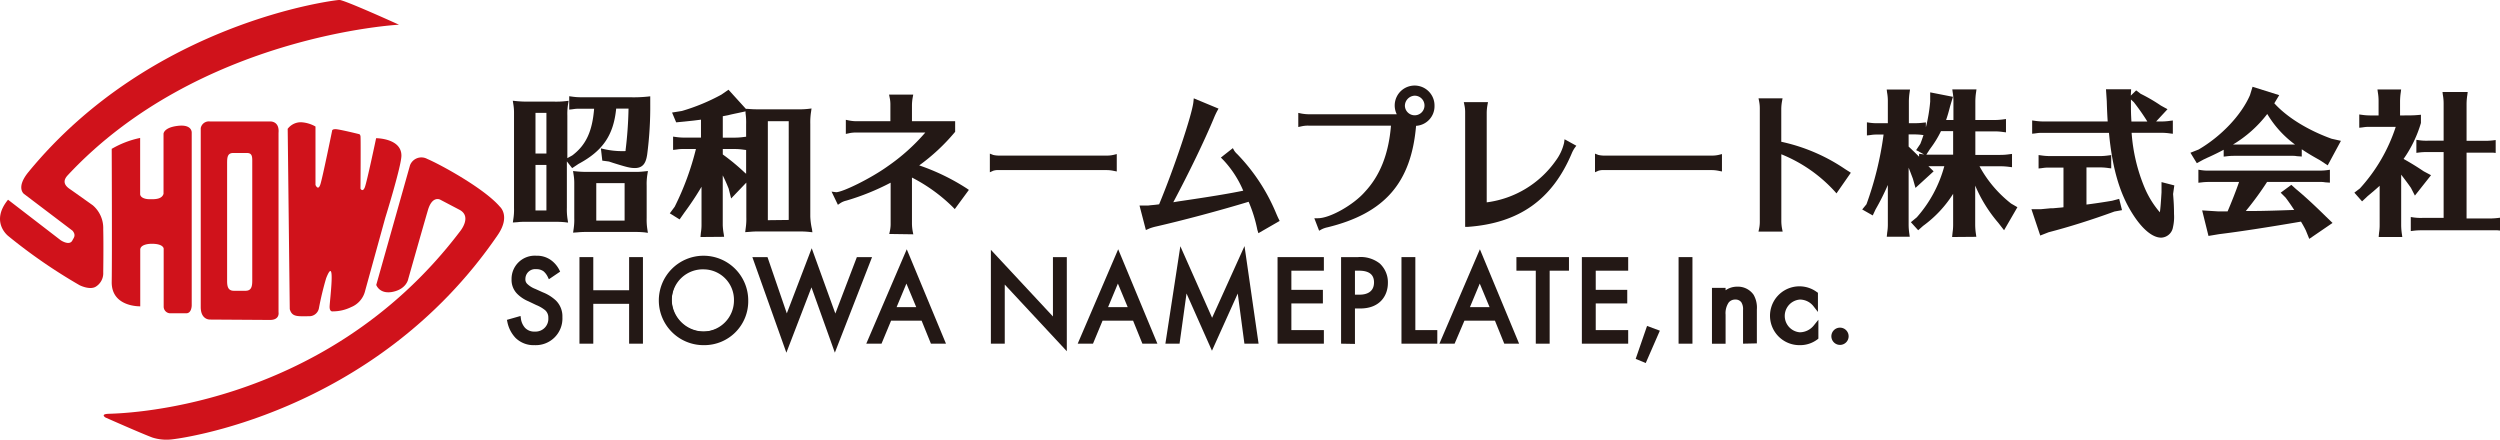 <svg id="レイヤー_1" data-name="レイヤー 1" xmlns="http://www.w3.org/2000/svg" viewBox="0 0 510 89.72"><defs><style>.cls-1{fill:#231815;}.cls-2{fill:#d0121b;}</style></defs><title>logo</title><path class="cls-1" d="M538.9,423.68a17,17,0,0,0-1.81-.09H526.86a15.65,15.65,0,0,0-1.59.07l-1,.07.09-.63a12.17,12.17,0,0,0,.15-2.35v-7a10.46,10.46,0,0,0-.15-1.93l-.1-.66.66.07a19.32,19.32,0,0,0,2.32.1h9.31a15.32,15.32,0,0,0,2.31-.1l.68-.07-.11.67a12.18,12.18,0,0,0-.15,2.34v6.6a12.75,12.75,0,0,0,.15,2.35l.1.65Zm-4.12-2.41v-7.64H529v7.64Zm-12.11.34a17,17,0,0,0-1.81-.09h-6.29c-.68,0-1,0-1.59.07l-1,.07.09-.63a11.87,11.87,0,0,0,.15-2.35V399.4a10.19,10.19,0,0,0-.15-1.93l-.1-.65.66.07A22.49,22.49,0,0,0,515,397h5.37a17,17,0,0,0,2.31-.09l.68-.08-.11.67a12.18,12.18,0,0,0-.15,2.34v8.69l1-.55c2.78-2.09,4.09-4.88,4.46-9.53h-3c-.56,0-.66,0-1.51.12l-.57.06V395.9l.59.08a12.09,12.09,0,0,0,1.82.13h9.92a27.51,27.51,0,0,0,3.64-.13l.56-.06v1.57a74.4,74.4,0,0,1-.63,10.33c-.22,1.42-.67,2.73-2.5,2.73-.92,0-1.58-.15-4.45-1.05l-.84-.28-1.36-.18-.29-2.5.7.16a16.66,16.66,0,0,0,3.81.4c.4,0,.51,0,.53-.05a.66.66,0,0,0,0-.17,80.66,80.66,0,0,0,.6-8.45h-2.52c-.54,5.43-2.73,8.62-7.69,11.28l-1.29.86-1.08-1.38v9.49a12.75,12.75,0,0,0,.15,2.35l.1.65Zm-3.84-2.41v-9.29H516.6v9.29Zm0-11.61V399.3H516.6v8.29Z" transform="translate(-407.36 -376.27)"/><path class="cls-1" d="M520.35,397.49a18.2,18.2,0,0,0,2.37-.09,12.47,12.47,0,0,0-.16,2.42v18.86a12.72,12.72,0,0,0,.16,2.42c-.66-.06-1.17-.09-1.86-.09h-6.29c-.82,0-1.1,0-2,.09a13.25,13.25,0,0,0,.15-2.42V399.4a11.44,11.44,0,0,0-.15-2,22.56,22.56,0,0,0,2.36.09Zm-4.26,1.3v9.31h3.25v-9.31Zm0,10.6v10.32h3.25V409.39Zm9.85-11.48h-.25c-.66,0-.73,0-1.64.13v-1.55a12.78,12.78,0,0,0,1.89.13h9.92a28.43,28.43,0,0,0,3.69-.13v1a73.22,73.22,0,0,1-.63,10.26c-.25,1.68-.79,2.29-2,2.29-.85,0-1.52-.16-4.29-1l-.89-.29-1-.13-.16-1.39a17.26,17.26,0,0,0,3.92.42c.79,0,1-.13,1.07-.68a79.71,79.71,0,0,0,.6-9h-3.5c-.44,5.5-2.53,8.7-7.49,11.36l-.91.61-.79-1,.91-.49c3-2.26,4.42-5.37,4.74-10.48Zm10.64,13.91a16.4,16.4,0,0,0,2.37-.1,12.64,12.64,0,0,0-.16,2.43v6.6a12.72,12.72,0,0,0,.16,2.42c-.66-.06-1.17-.09-1.86-.09H526.86c-.82,0-1.11,0-2,.09a12.28,12.28,0,0,0,.16-2.42v-7a10.68,10.68,0,0,0-.16-2,19.67,19.67,0,0,0,2.37.1Zm-8.05,1.29v8.67h6.76v-8.67Z" transform="translate(-407.36 -376.27)"/><path class="cls-1" d="M550.26,424.62l.08-.88a9.61,9.61,0,0,0,.13-1.57v-7.8A58.61,58.61,0,0,1,547,419.6l-1,1.43-2-1.24,1-1.35a56.5,56.5,0,0,0,4.33-11.77h-2.58c-.56,0-.66,0-1.51.12l-.57.06v-2.71l.59.08a12,12,0,0,0,1.82.12h3.28v-3.66l-1.51.19-1.88.2-1.67.16-.84-2,2-.32a40.13,40.13,0,0,0,8.07-3.34l1.44-1,3.55,3.91.37,0a22.43,22.43,0,0,0,2.32.09h7.73a17,17,0,0,0,2.31-.09l.66-.08-.09.66a13.73,13.73,0,0,0-.16,2.48v18.89A13.73,13.73,0,0,0,573,423l.09.65-.65-.07a17,17,0,0,0-1.81-.09h-8.65a16,16,0,0,0-1.6.07l-1,.07.1-.79a13.28,13.28,0,0,0,.13-2.32v-7l-3.1,3.24-.5-2c-.42-1.05-.73-1.76-1.21-2.71v10.15A12.85,12.85,0,0,0,555,424l.08.58Zm18-3.48V401H564v20.19Zm-8.69-9.42V401.6a13.53,13.53,0,0,0-.12-2.25l0-.36-1.67.36c-.62.13-1.25.26-1.87.42l-1.1.21v4.37h2.36a13.45,13.45,0,0,0,1.83-.12l.57-.07v2.71l-.57-.07a11.93,11.93,0,0,0-1.83-.13h-2.36v1.11a43.78,43.78,0,0,1,4.45,3.68Z" transform="translate(-407.36 -376.27)"/><path class="cls-1" d="M551,412.34a50.7,50.7,0,0,1-4.36,7l-.69,1-1.08-.68.7-.94a57.29,57.29,0,0,0,4.54-12.55h-3.15c-.67,0-.73,0-1.65.13v-1.55a14.56,14.56,0,0,0,1.9.13H551v-4.76l-.29,0-1.8.22-1.86.2-1.29.13-.45-1.07,1.43-.23a40.7,40.7,0,0,0,8.21-3.39l1.1-.75,3,3.3-1.36.29c-.63.13-1.26.26-1.89.42l-1.49.29v5.31h2.88a14.42,14.42,0,0,0,1.89-.13v1.55a12.6,12.6,0,0,0-1.89-.13h-2.88V408a44.92,44.92,0,0,1,4.65,3.81l.88.65-3,3.17-.29-1.1a32.68,32.68,0,0,0-2.21-4.59v12.19a14.83,14.83,0,0,0,.16,1.94h-3.63l0-.32a9.84,9.84,0,0,0,.13-1.62Zm21.31,8.15a14.44,14.44,0,0,0,.16,2.55c-.66-.06-1.17-.09-1.86-.09h-8.65c-.83,0-1.11,0-2,.09a14.93,14.93,0,0,0,.16-2.55V401.6a15.16,15.16,0,0,0-.16-2.55,22.65,22.65,0,0,0,2.37.09h7.73a18.2,18.2,0,0,0,2.37-.09,14.37,14.37,0,0,0-.16,2.55Zm-3.47-20.05h-5.31v21.21h5.31Z" transform="translate(-407.36 -376.27)"/><path class="cls-1" d="M588.77,424l.13-.62a6.61,6.61,0,0,0,.15-1.51v-8.33A49.42,49.42,0,0,1,580,417.2a3.68,3.68,0,0,0-1.21.51l-.5.34L577,415.36l.93.12c1.31,0,7-2.77,10.49-5.27a40.36,40.36,0,0,0,7.7-6.9H582a5.87,5.87,0,0,0-1.47.15l-.62.13v-2.88l.62.13A8.15,8.15,0,0,0,582,401h7v-3.3a6.53,6.53,0,0,0-.15-1.52l-.12-.61h4.93l-.11.6a9.42,9.42,0,0,0-.15,1.53V401h8.81v2.16l-.12.14a39.86,39.86,0,0,1-7.21,6.71,44,44,0,0,1,9.7,4.7l.43.3-2.88,3.92-.42-.44a33.85,33.85,0,0,0-8.31-6v9.45a9.78,9.78,0,0,0,.15,1.52l.12.61Z" transform="translate(-407.36 -376.27)"/><path class="cls-1" d="M589.56,397.69a7,7,0,0,0-.16-1.62h3.7a9.44,9.44,0,0,0-.16,1.62v3.81h8.81V403a39.68,39.68,0,0,1-8,7.21,43.94,43.94,0,0,1,10.55,4.95l-2.21,3a34.59,34.59,0,0,0-9.19-6.5v10.28a9.25,9.25,0,0,0,.16,1.62h-3.7a6.85,6.85,0,0,0,.16-1.62v-9.18a47.65,47.65,0,0,1-9.72,4,4.32,4.32,0,0,0-1.36.59l-.6-1.3c1.23.16,7.32-2.81,10.86-5.37a38.87,38.87,0,0,0,8.46-7.82H582a6.44,6.44,0,0,0-1.57.16v-1.62a8.62,8.62,0,0,0,1.57.16h7.55Z" transform="translate(-407.36 -376.27)"/><path class="cls-1" d="M609.29,407.61l.69.27a5.29,5.29,0,0,0,1.24.13h22a5.85,5.85,0,0,0,1.32-.15l.64-.16v3.55l-.61-.12a6.85,6.85,0,0,0-1.35-.16h-22a3.5,3.5,0,0,0-1.21.12l-.72.32Z" transform="translate(-407.36 -376.27)"/><path class="cls-1" d="M634.68,410.62a8.56,8.56,0,0,0-1.45-.16h-22a4.36,4.36,0,0,0-1.42.16v-2.26a5.23,5.23,0,0,0,1.42.16h22a6.71,6.71,0,0,0,1.45-.16Z" transform="translate(-407.36 -376.27)"/><path class="cls-1" d="M663.86,423.15a28.26,28.26,0,0,0-1.78-5.72c-5.94,1.8-13.3,3.77-18.89,5.05a10,10,0,0,0-1.32.39l-.75.33-1.3-5h1.11l.34,0,.3,0,.6-.07c.65-.05,1.15-.11,1.65-.18,3.06-7.36,6.77-18.42,7-20.93l.07-.69,5.05,2.1-.28.5a15.53,15.53,0,0,0-.67,1.44c-1.88,4.52-5,11-8.28,17.16l1-.17c6.44-.94,10.26-1.57,13.27-2.19A21.16,21.16,0,0,0,657,409l0,0-.58-.59,2.44-1.92.29.52a3.56,3.56,0,0,0,.61.7,38.59,38.59,0,0,1,7.82,11.81c.27.65.52,1.2.62,1.39l.21.43-4.34,2.5Z" transform="translate(-407.36 -376.27)"/><path class="cls-1" d="M641,418.74a6.27,6.27,0,0,1,.64-.06l.6-.07c.75-.06,1.32-.13,1.95-.22,3.13-7.48,6.92-18.79,7.17-21.35l3.88,1.62a15.78,15.78,0,0,0-.69,1.49c-1.93,4.62-5.24,11.48-8.75,18l1.08-.16,1-.16c7.07-1,10.89-1.69,13.92-2.33-1.39-3-3.22-5.86-4.48-6.89l-.16-.16,1.51-1.2a4,4,0,0,0,.7.81,38,38,0,0,1,7.7,11.64c.29.68.54,1.23.64,1.42L664.36,423a28.73,28.73,0,0,0-2-6.24c-6.13,1.88-13.77,3.91-19.29,5.18a9,9,0,0,0-1.39.42l-.22.09-1-3.75Z" transform="translate(-407.36 -376.27)"/><path class="cls-1" d="M675.48,420.79h.74c2.47,0,7.31-2.76,9.6-5.41,3.1-3.33,4.83-7.74,5.3-13.48H674.3a5.87,5.87,0,0,0-1.47.15l-.62.13v-2.88l.62.13a9.16,9.16,0,0,0,1.47.15h18a4.06,4.06,0,1,1,7.7-1.72,4,4,0,0,1-3.76,4.08c-1,11.66-6.44,17.86-18.1,20.71a4.7,4.7,0,0,0-1.16.4l-.52.29Zm20.48-25a2.08,2.08,0,0,0-2,2.11,2,2,0,1,0,2-2.11Z" transform="translate(-407.36 -376.27)"/><path class="cls-1" d="M672.73,399.92a8.62,8.62,0,0,0,1.57.16h18.92a3.56,3.56,0,0,1-.76-2.23,3.52,3.52,0,1,1,7,0,3.55,3.55,0,0,1-3.72,3.59c-.89,11.67-6.23,17.88-17.75,20.7a5.4,5.4,0,0,0-1.29.45l-.51-1.29c2.56,0,7.58-2.82,10-5.6,3.25-3.49,5-8.21,5.46-14.33H674.3a6.46,6.46,0,0,0-1.57.17Zm20.74-2a2.51,2.51,0,1,0,2.49-2.62A2.59,2.59,0,0,0,693.47,397.88Z" transform="translate(-407.36 -376.27)"/><path class="cls-1" d="M706.25,399.24a6.53,6.53,0,0,0-.15-1.52l-.12-.61h4.93l-.11.6a9.52,9.52,0,0,0-.15,1.53v18.31A20.41,20.41,0,0,0,724.77,409a9.81,9.81,0,0,0,1.66-3.58l.1-.74,2.4,1.32-.35.47a6.09,6.09,0,0,0-.58,1.08c-4,9.47-10.78,14.25-21.2,15l-.55,0Z" transform="translate(-407.36 -376.27)"/><path class="cls-1" d="M706.76,399.24a7.06,7.06,0,0,0-.16-1.62h3.7a9.54,9.54,0,0,0-.16,1.62v18.89a20.85,20.85,0,0,0,15.06-8.9,10.11,10.11,0,0,0,1.74-3.78l1.23.68a5.78,5.78,0,0,0-.63,1.16c-4,9.32-10.52,14-20.78,14.75Z" transform="translate(-407.36 -376.27)"/><path class="cls-1" d="M732.74,407.61l.69.27a5.18,5.18,0,0,0,1.24.13h22a5.94,5.94,0,0,0,1.33-.15l.64-.16v3.55l-.62-.12a6.85,6.85,0,0,0-1.35-.16h-22a3.5,3.5,0,0,0-1.21.12l-.72.32Z" transform="translate(-407.36 -376.27)"/><path class="cls-1" d="M758.13,410.62a8.56,8.56,0,0,0-1.45-.16h-22a4.41,4.41,0,0,0-1.42.16v-2.26a5.29,5.29,0,0,0,1.42.16h22a6.71,6.71,0,0,0,1.45-.16Z" transform="translate(-407.36 -376.27)"/><path class="cls-1" d="M766.09,423.52l.13-.61a6.77,6.77,0,0,0,.14-1.52V398.46a7.17,7.17,0,0,0-.14-1.52l-.12-.61H771l-.11.61a9.41,9.41,0,0,0-.15,1.52v6.73a37,37,0,0,1,13,5.56l1.19.76L782,415.72l-.43-.49a29.86,29.86,0,0,0-10.82-7.49v13.65a8.61,8.61,0,0,0,.15,1.52l.12.61Z" transform="translate(-407.36 -376.27)"/><path class="cls-1" d="M766.72,423a6.8,6.8,0,0,0,.16-1.62V398.46a6.92,6.92,0,0,0-.16-1.61h3.69a10.38,10.38,0,0,0-.15,1.61v7.15a36.67,36.67,0,0,1,13.19,5.56l.76.49L782,414.89A30.3,30.3,0,0,0,770.26,407v14.39a10.07,10.07,0,0,0,.15,1.62Z" transform="translate(-407.36 -376.27)"/><path class="cls-1" d="M805.59,424.62l.09-.88a10.8,10.8,0,0,0,.12-1.57v-6.36a23.68,23.68,0,0,1-6.13,6.54l-1,.89-1.49-1.64,1.21-1A25.91,25.91,0,0,0,804,410.17h-3.25l1.07,1.05-3.7,3.38-.53-1.87-.38-1c-.17-.45-.33-.86-.49-1.25v11.64a12.85,12.85,0,0,0,.15,1.87l.08.58h-4.69l.09-.88a9.61,9.61,0,0,0,.13-1.57V414a48.06,48.06,0,0,1-2.51,5l-.57,1.22L787.25,419l.87-1.06a67.58,67.58,0,0,0,3.49-14.22h-1.32c-.56,0-.66,0-1.51.12l-.57.06v-2.68l.59.09a10.38,10.38,0,0,0,1.82.09h1.86v-4.41a9.5,9.5,0,0,0-.16-1.87l-.07-.58H797l-.08.58a13,13,0,0,0-.15,1.87v4.41h1.07a12.71,12.71,0,0,0,1.83-.1l.57-.06v1a33.26,33.26,0,0,0,.88-5.25v-1.88l4.64.91-.57,1.9c-.27,1.07-.55,2.05-.83,2.83h1.5v-3.79a10.12,10.12,0,0,0-.15-1.87l-.08-.58h4.93l-.08.58a13,13,0,0,0-.15,1.87v3.79h3.84a13.35,13.35,0,0,0,1.83-.12l.58-.08v2.72l-.58-.07a11.84,11.84,0,0,0-1.83-.13h-3.84v4.8h5.07a12,12,0,0,0,1.83-.13l.58-.07v2.71l-.58-.07a13.16,13.16,0,0,0-1.83-.12h-4.22a24.4,24.4,0,0,0,6.44,7.6l1.29.75-2.72,4.7L815,421.71a29,29,0,0,1-4.7-7.58v8a12.85,12.85,0,0,0,.15,1.87l.08.58Zm-8.87-18.45c1.13,1.07,1.57,1.5,2.13,2.06v-.59l.59.08.44.06-1.63-.89.85-1.26c.23-.57.45-1.18.65-1.82l-.13,0a13.26,13.26,0,0,0-1.83-.12h-1.07Zm3.61,1.65c.3,0,.6,0,.93,0h4.54v-4.8h-2.48a21,21,0,0,1-2.25,3.65Z" transform="translate(-407.36 -376.27)"/><path class="cls-1" d="M806.31,396.94a10.23,10.23,0,0,0-.16-1.94h3.76a14.11,14.11,0,0,0-.16,1.94v4.31h4.36a14.56,14.56,0,0,0,1.9-.13v1.55a12.65,12.65,0,0,0-1.9-.13h-4.36v5.82h5.59a12.91,12.91,0,0,0,1.9-.13v1.55a14.11,14.11,0,0,0-1.9-.13h-5.08a24.93,24.93,0,0,0,7,8.54l.88.52-2.08,3.59-.7-.91a28.38,28.38,0,0,1-5.62-10.15v10.93a14.83,14.83,0,0,0,.16,1.94h-3.76l0-.32a11,11,0,0,0,.12-1.62v-8.25a23.22,23.22,0,0,1-6.94,8l-.67.59-.79-.88.82-.68a26.54,26.54,0,0,0,5.91-11.19l0-.13h-3.41a11.69,11.69,0,0,0-1.61.1c.25.29.41.45.73.78l.69.68-2.68,2.45-.32-1.1-.38-1c-.53-1.39-1-2.42-1.48-3.55v14.13a13.24,13.24,0,0,0,.16,1.94h-3.54l0-.32a9.84,9.84,0,0,0,.13-1.62V411.34a47.31,47.31,0,0,1-3.48,7.37l-.34.74-1.14-.64.54-.65a68.79,68.79,0,0,0,3.63-15h-1.83c-.67,0-.73,0-1.65.13v-1.52a10.43,10.43,0,0,0,1.9.1H793v-4.92a10.23,10.23,0,0,0-.16-1.94h3.54a12.67,12.67,0,0,0-.16,1.94v4.92h1.58a13.65,13.65,0,0,0,1.89-.1v1.52a14.08,14.08,0,0,0-1.89-.13h-1.58v3.24c1.77,1.68,2,1.87,3.16,3.07v-1.23a12.78,12.78,0,0,0,1.89.13h5v-5.82H803a20.69,20.69,0,0,1-2.34,3.85l-.6.9-1.07-.58.57-.84a31.88,31.88,0,0,0,2-8.86v-1.3l3.47.68-.41,1.36a29.25,29.25,0,0,1-1.07,3.5h2.74Z" transform="translate(-407.36 -376.27)"/><path class="cls-1" d="M848.24,424.75c-1.84,0-4-1.87-6-5.12-2.56-4.13-4-9.3-4.65-16.26H824c-.56,0-.66,0-1.51.12l-.57.06v-2.71l.59.08a12.09,12.09,0,0,0,1.82.13h13c-.07-1-.13-2.16-.19-4.17l-.16-2.4h5.13l-.07,1.3,1.1-1.07.91.69a33.88,33.88,0,0,1,4.12,2.4l1.36.75-2.32,2.5h1a12,12,0,0,0,1.83-.13l.58-.07v2.71l-.57-.07a12.05,12.05,0,0,0-1.84-.13h-6a35.4,35.4,0,0,0,2.66,11.22,19,19,0,0,0,3.1,5c.13-.75.25-2.56.34-4.07l0-2.09,2.61.67-.25,1.76c.16,1.91.19,2.88.19,4.09a9.24,9.24,0,0,1-.21,2.66A2.53,2.53,0,0,1,848.24,424.75Zm-2.85-23.69,0-.05a44,44,0,0,0-2.74-3.91l-.58-.53v.3c0,2,0,2.42.1,4.19Zm-23.62,17.88h2l2-.19.46,0,1.69-.15.39-.05v-8.09h-3c-.56,0-.66,0-1.51.12l-.57.06V407.9l.59.08a12.09,12.09,0,0,0,1.82.13h10a12.1,12.1,0,0,0,1.83-.13l.58-.07v2.71l-.58-.07a11.93,11.93,0,0,0-1.83-.13h-2.64V418c1.39-.17,3.76-.52,5.24-.78l1.43-.38.58,2.3-1.54.28c-4.59,1.68-9.36,3.18-13.43,4.23l-1.71.67Z" transform="translate(-407.36 -376.27)"/><path class="cls-1" d="M824.34,402.86h-.25c-.67,0-.73,0-1.65.13v-1.55a13,13,0,0,0,1.9.13h13.58c-.1-1.23-.16-2.43-.22-4.69l-.13-1.88h4l-.09,1.85c0,2.2,0,2.52.12,4.72h6.63a12.91,12.91,0,0,0,1.9-.13V403a12.65,12.65,0,0,0-1.9-.13h-6.56a36.49,36.49,0,0,0,2.74,11.94c1.11,2.55,3.1,5.46,3.76,5.46.32,0,.41-.68.66-4.72l0-1.46,1.52.39-.19,1.36c.16,1.91.19,2.88.19,4.11a8.77,8.77,0,0,1-.19,2.52,2,2,0,0,1-1.93,1.78c-1.64,0-3.72-1.81-5.62-4.88-2.59-4.18-4-9.45-4.61-16.5Zm8.08,15.72c1.27-.13,4.17-.55,5.84-.84l1-.26.32,1.26-1,.2c-4.52,1.64-9.32,3.17-13.45,4.23l-1.24.49-1.35-4.21h1.29l2-.19c.76-.07,1.2-.1,2.15-.2l.85-.09v-9.06h-3.47c-.66,0-.73,0-1.64.13v-1.55a12.78,12.78,0,0,0,1.89.13h10a12.78,12.78,0,0,0,1.89-.13V410a12.43,12.43,0,0,0-1.89-.13h-3.16Zm11.4-22.74a34.43,34.43,0,0,1,4.11,2.4l.82.45-2.59,2.78-.35-.71a44.77,44.77,0,0,0-2.81-4l-.6-.55.82-.81Z" transform="translate(-407.36 -376.27)"/><path class="cls-1" d="M877.76,423.3c-.3-.62-.63-1.21-1-1.82-6.94,1.19-12.86,2.09-16.72,2.56l-2.15.36-1.29-5.21,3.19.2h2c.71-1.64,1.76-4.29,2.34-6h-6.24a11.52,11.52,0,0,0-1.49.1l-.57.06v-2.66l.59.09a9.48,9.48,0,0,0,1.76.09h22.61a9.63,9.63,0,0,0,1.28-.09l.59-.08v2.63l-1-.07a4.07,4.07,0,0,0-.71-.07H869.84a64.21,64.21,0,0,1-4.33,5.92l1.76,0c1.83,0,4.92-.1,7.7-.2h.41c-.57-.89-1.16-1.74-1.76-2.53l-1-1,2.17-1.6,1,.9c1.66,1.36,3.78,3.32,6,5.51l1.41,1.36L878.45,425Zm2.81-14.38c-1.35-.74-2.56-1.46-3.65-2.2v1.48l-1-.07a4.07,4.07,0,0,0-.71-.07H863.05a11.41,11.41,0,0,0-1.49.1l-.57.06v-1.4c-.89.48-1.85.95-2.87,1.42l-.29.13-.18.08c-.22.11-.35.18-.72.34l-1.42.77-1.3-2.13,1.67-.66c4.6-2.69,8.71-7,10.48-11.1l.52-1.7,5.44,1.71-1,1.66c2.58,2.85,6.81,5.47,11.67,7.23l1.92.43-2.7,5Zm-5.52-3.17.49,0a21.15,21.15,0,0,1-5.66-6.23,24.94,24.94,0,0,1-7,6.24Z" transform="translate(-407.36 -376.27)"/><path class="cls-1" d="M870.69,397.4c2.62,3,7,5.82,12.16,7.66l1.29.29L882,409.27l-1.17-.78c-5.59-3-8.72-5.89-10.93-9.93-2.81,3.91-6.34,6.6-12,9.22l-.28.13-.16.06a8.15,8.15,0,0,1-.76.36l-1,.55-.72-1.2,1.13-.45c4.74-2.75,8.91-7.15,10.74-11.39l.38-1.22,4.32,1.35Zm-1.14,15.52a60.72,60.72,0,0,1-4.83,6.57l-.28.38,2.84,0c1.83,0,4.89-.1,7.7-.19l1.3,0a36.61,36.61,0,0,0-2.27-3.36l-.64-.65,1.36-1,.66.62c1.74,1.42,3.86,3.39,5.94,5.49l1,.94-3.63,2.56-.44-1.1c-.38-.78-.76-1.46-1.17-2.2-7,1.2-13,2.13-17.05,2.62l-1.71.29-1-4.08,2.5.17h2.36c.86-1.94,2.22-5.41,2.72-7h-7a11.81,11.81,0,0,0-1.54.1v-1.49a9.41,9.41,0,0,0,1.83.1h22.61a10.61,10.61,0,0,0,1.35-.1V413l-.41,0a5.43,5.43,0,0,0-.75-.06H869.55Zm6.45-5.3a4.37,4.37,0,0,0-.76-.07H863.05a11.85,11.85,0,0,0-1.55.1v-1.49a9.46,9.46,0,0,0,1.83.1h11.72a9.28,9.28,0,0,0,1.36-.1v1.49Z" transform="translate(-407.36 -376.27)"/><path class="cls-1" d="M892.61,424.62l.08-.88a9.47,9.47,0,0,0,.12-1.57v-8c-.73.67-1.65,1.45-2.44,2.1l-1.15,1.08-1.57-1.78,1.13-.86a34.42,34.42,0,0,0,7.31-12.56h-5.37c-.56,0-.66,0-1.51.12l-.56.06v-2.71l.58.08a12.19,12.19,0,0,0,1.82.12h1.54v-2.85a10.12,10.12,0,0,0-.15-1.87l-.08-.58h4.83l-.07.58a13,13,0,0,0-.15,1.87v2.85h.24c1.8,0,2.47,0,3.46-.09l.56-.05v1.61l0,.07a24.89,24.89,0,0,1-3.54,7.33c1.56.88,2.72,1.59,4.11,2.53l1.49.79L900,416.17l-.8-1.56c-.59-.86-1.26-1.74-2-2.71v10.27a12.85,12.85,0,0,0,.15,1.87l.08.58Zm6.55-4.08.59.09a10.32,10.32,0,0,0,1.82.09h4.29V407.29h-3.47a12.18,12.18,0,0,0-1.52.09l-.57.07v-2.66l.58.09a10.44,10.44,0,0,0,1.83.09h3.15v-7.48a9.5,9.5,0,0,0-.16-1.87l-.07-.58h5.14l-.07.58a12,12,0,0,0-.16,1.87V405h3.53a15,15,0,0,0,1.84-.09l.57-.07v2.63l-.57-.06-.32,0-.22,0-.48,0h-4.35v13.43H915a14.78,14.78,0,0,0,1.83-.09l.57-.07v2.63l-.56-.06-.33,0-.22,0-.48,0H901.25a12.3,12.3,0,0,0-1.52.09l-.57.07Z" transform="translate(-407.36 -376.27)"/><path class="cls-1" d="M896.67,422.17a14.83,14.83,0,0,0,.16,1.94h-3.66l0-.32a9.84,9.84,0,0,0,.13-1.62V413c-.73.71-2.09,1.91-3.29,2.88l-.79.74-.85-1,.73-.55a35.36,35.36,0,0,0,7.67-13.45h-6c-.66,0-.72,0-1.64.13v-1.55a14.3,14.3,0,0,0,1.89.13h2.06v-3.37A10.23,10.23,0,0,0,893,395h3.66a14.11,14.11,0,0,0-.16,1.94v3.37h.76a32.64,32.64,0,0,0,3.51-.1v1a24.21,24.21,0,0,1-3.82,7.63c1.67.94,3,1.72,4.61,2.82l1,.51-2.36,3.08-.45-.88c-.82-1.19-1.8-2.42-3-3.88Zm13.36-.94H915a13.65,13.65,0,0,0,1.89-.1v1.49c-.31,0-.44-.06-.6-.06l-.44,0H901.25a12.83,12.83,0,0,0-1.58.09v-1.49a10.43,10.43,0,0,0,1.9.1h4.8V406.78h-4a12.83,12.83,0,0,0-1.58.09v-1.49a10.37,10.37,0,0,0,1.9.1h3.66v-8a10.23,10.23,0,0,0-.16-1.94h4a12.67,12.67,0,0,0-.16,1.94v8h4a13.72,13.72,0,0,0,1.9-.1v1.49c-.32,0-.44-.06-.6-.06l-.44,0H910Z" transform="translate(-407.36 -376.27)"/><path class="cls-1" d="M516.41,446.68a5.23,5.23,0,0,1-3.89-1.49,6.61,6.61,0,0,1-1.65-3.2l-.1-.47,2.78-.79.08.58a3.52,3.52,0,0,0,.84,1.84,2.56,2.56,0,0,0,2,.76,2.6,2.6,0,0,0,2.75-2.78,2,2,0,0,0-.64-1.57,7.1,7.1,0,0,0-1.82-1.06l-1.59-.76a7.13,7.13,0,0,1-2.18-1.41,4,4,0,0,1-1.27-3.08,4.73,4.73,0,0,1,5.06-4.81,4.84,4.84,0,0,1,2.9.84,5.54,5.54,0,0,1,1.75,2l.2.4-2.3,1.56-.25-.53a3.54,3.54,0,0,0-.82-1.08,2.41,2.41,0,0,0-1.5-.45,2,2,0,0,0-2.22,2,1.27,1.27,0,0,0,.46,1.08,4.84,4.84,0,0,0,1.56.95l1.55.7a8.41,8.41,0,0,1,2.67,1.68,4.53,4.53,0,0,1,1.31,3.38A5.44,5.44,0,0,1,516.41,446.68Z" transform="translate(-407.36 -376.27)"/><path class="cls-1" d="M519.51,432.52a4.18,4.18,0,0,0-1-1.24,2.9,2.9,0,0,0-1.83-.58,2.52,2.52,0,0,0-2.73,2.57,1.76,1.76,0,0,0,.61,1.45,5.41,5.41,0,0,0,1.71,1l1.55.7a7.75,7.75,0,0,1,2.51,1.57,4.05,4.05,0,0,1,1.17,3,4.92,4.92,0,0,1-5.14,5.11,4.75,4.75,0,0,1-3.53-1.35,6.06,6.06,0,0,1-1.51-2.94l1.75-.5a4.07,4.07,0,0,0,1,2.12,3.08,3.08,0,0,0,2.34.92,3.11,3.11,0,0,0,3.26-3.29,2.5,2.5,0,0,0-.8-1.94A7.21,7.21,0,0,0,517,438l-1.46-.7a7.15,7.15,0,0,1-2.17-1.37,3.48,3.48,0,0,1-1.12-2.72,4.24,4.24,0,0,1,4.55-4.29,4.32,4.32,0,0,1,2.61.75,4.86,4.86,0,0,1,1.58,1.84Z" transform="translate(-407.36 -376.27)"/><polygon class="cls-1" points="128.34 70.11 128.34 61.98 121.03 61.98 121.03 70.11 118.21 70.11 118.21 52.45 121.03 52.45 121.03 59.21 128.34 59.21 128.34 52.45 131.16 52.45 131.16 70.11 128.34 70.11"/><path class="cls-1" d="M527.88,436h8.33v-6.76H538v16.64h-1.81v-8.13h-8.33v8.13h-1.8V429.23h1.8Z" transform="translate(-407.36 -376.27)"/><path class="cls-1" d="M551,446.68a9.12,9.12,0,1,1,9-9.12A8.95,8.95,0,0,1,551,446.68Zm0-15.46a6.35,6.35,0,1,0,6.09,6.34A6.22,6.22,0,0,0,551,431.22Z" transform="translate(-407.36 -376.27)"/><path class="cls-1" d="M542.55,437.56a8.45,8.45,0,1,1,8.45,8.61A8.39,8.39,0,0,1,542.55,437.56Zm1.85,0a6.6,6.6,0,1,0,6.6-6.86A6.7,6.7,0,0,0,544.4,437.56Z" transform="translate(-407.36 -376.27)"/><polygon class="cls-1" points="153.48 52.45 156.57 52.45 160.51 63.93 165.59 50.64 170.41 63.96 174.8 52.45 177.9 52.45 170.31 71.94 165.54 58.62 160.42 71.95 153.48 52.45"/><path class="cls-1" d="M563.57,429.23l4.28,12.48,5.09-13.33,4.82,13.33,4.75-12.48h2l-6.82,17.51-4.77-13.32-5.12,13.32-6.23-17.51Z" transform="translate(-407.36 -376.27)"/><path class="cls-1" d="M597.27,446.38l-1.9-4.69h-6.23l-1.95,4.69h-3.11l8.26-19.26,8,19.26Zm-3-7.46-2-4.8-2,4.8Z" transform="translate(-407.36 -376.27)"/><path class="cls-1" d="M595.72,441.18H588.8l-1.95,4.69h-2l7.48-17.44,7.28,17.44h-2Zm-.71-1.74-2.73-6.67-2.77,6.67Z" transform="translate(-407.36 -376.27)"/><polygon class="cls-1" points="204.97 58.05 204.97 70.11 202.14 70.11 202.14 50.96 214.8 64.56 214.8 52.45 217.63 52.45 217.63 71.65 204.97 58.05"/><path class="cls-1" d="M610,445.87V428.53l12.67,13.6v-12.9h1.8v17.39L611.82,433v12.85Z" transform="translate(-407.36 -376.27)"/><path class="cls-1" d="M640.41,446.38l-1.9-4.69h-6.23l-1.95,4.69h-3.12l8.26-19.26,8,19.26Zm-3-7.46-2-4.8-2,4.8Z" transform="translate(-407.36 -376.27)"/><path class="cls-1" d="M638.85,441.18h-6.92L630,445.87h-2l7.48-17.44,7.28,17.44h-2Zm-.71-1.74-2.72-6.67-2.78,6.67Z" transform="translate(-407.36 -376.27)"/><polygon class="cls-1" points="242.05 59.87 240.63 70.11 237.74 70.11 240.79 50.23 247.27 64.83 253.88 50.2 256.75 70.11 253.86 70.11 252.5 59.88 247.24 71.55 242.05 59.87"/><path class="cls-1" d="M645.7,445.87l2.7-17.56,6.23,14L661,428.28l2.53,17.59h-1.85l-1.53-11.57-5.53,12.27-5.46-12.27-1.6,11.57Z" transform="translate(-407.36 -376.27)"/><polygon class="cls-1" points="260.62 70.11 260.62 52.45 270.07 52.45 270.07 55.22 263.44 55.22 263.44 59.13 269.87 59.13 269.87 61.9 263.44 61.9 263.44 67.34 270.07 67.34 270.07 70.11 260.62 70.11"/><path class="cls-1" d="M676.92,431H670.3v4.94h6.42v1.74H670.3v6.47h6.62v1.74h-8.43V429.23h8.43Z" transform="translate(-407.36 -376.27)"/><path class="cls-1" d="M680.94,446.38V428.72h3.46a6.32,6.32,0,0,1,4.43,1.3,5.23,5.23,0,0,1,1.66,4c0,2.39-1.48,5.18-5.65,5.18h-1.07v7.23Zm3.8-10c1.09,0,2.92-.33,2.92-2.51,0-1.58-1-2.38-3.07-2.38h-.82v4.89Z" transform="translate(-407.36 -376.27)"/><path class="cls-1" d="M684.4,429.23a5.79,5.79,0,0,1,4.09,1.17A4.7,4.7,0,0,1,690,434c0,2.35-1.43,4.67-5.13,4.67h-1.59v7.23h-1.8V429.23Zm-1.15,7.66h1.49c2.14,0,3.43-1.1,3.43-3,0-2.64-2.41-2.89-3.58-2.89h-1.34Z" transform="translate(-407.36 -376.27)"/><polygon class="cls-1" points="285.9 70.11 285.9 52.45 288.73 52.45 288.73 67.34 293.21 67.34 293.21 70.11 285.9 70.11"/><path class="cls-1" d="M695.58,429.23v14.9h4.48v1.74h-6.29V429.23Z" transform="translate(-407.36 -376.27)"/><path class="cls-1" d="M714.23,446.38l-1.9-4.69H706.1l-2,4.69H701l8.26-19.26,8,19.26Zm-3-7.46-2-4.8-2,4.8Z" transform="translate(-407.36 -376.27)"/><path class="cls-1" d="M712.67,441.18h-6.91l-2,4.69h-2l7.48-17.44,7.28,17.44h-2Zm-.7-1.74-2.73-6.67-2.78,6.67Z" transform="translate(-407.36 -376.27)"/><polygon class="cls-1" points="313.3 70.11 313.3 55.22 309.35 55.22 309.35 52.45 320.07 52.45 320.07 55.22 316.13 55.22 316.13 70.11 313.3 70.11"/><path class="cls-1" d="M723,431v14.89h-1.81V431h-3.94v-1.75h9.69V431Z" transform="translate(-407.36 -376.27)"/><polygon class="cls-1" points="322.7 70.11 322.7 52.45 332.15 52.45 332.15 55.22 325.53 55.22 325.53 59.13 331.96 59.13 331.96 61.9 325.53 61.9 325.53 67.34 332.15 67.34 332.15 70.11 322.7 70.11"/><path class="cls-1" d="M739,431h-6.62v4.94h6.43v1.74h-6.43v6.47H739v1.74h-8.42V429.23H739Z" transform="translate(-407.36 -376.27)"/><polygon class="cls-1" points="333.68 73.21 336 66.49 338.61 67.46 335.73 74.06 333.68 73.21"/><path class="cls-1" d="M743.68,443.43l1.61.6-2.46,5.63-1.15-.47Z" transform="translate(-407.36 -376.27)"/><rect class="cls-1" x="342.43" y="52.45" width="2.83" height="17.66"/><path class="cls-1" d="M752.11,429.23v16.64h-1.8V429.23Z" transform="translate(-407.36 -376.27)"/><path class="cls-1" d="M762.94,446.38v-6.87a2.61,2.61,0,0,0-.36-1.59,1.46,1.46,0,0,0-1.24-.54A1.67,1.67,0,0,0,760,438a3.9,3.9,0,0,0-.62,2.47v5.92h-2.78V435h2.78v.49a4.06,4.06,0,0,1,2.39-.74,3.89,3.89,0,0,1,3.32,1.65,5.22,5.22,0,0,1,.67,3v6.92Z" transform="translate(-407.36 -376.27)"/><path class="cls-1" d="M757.08,435.52h1.75v1.2a3.54,3.54,0,0,1,2.9-1.45,3.41,3.41,0,0,1,2.9,1.42,4.71,4.71,0,0,1,.58,2.77v6.41h-1.75v-6.36a3.09,3.09,0,0,0-.47-1.9,1.94,1.94,0,0,0-1.65-.74,2.19,2.19,0,0,0-1.78.79,4.48,4.48,0,0,0-.73,2.8v5.41h-1.75Z" transform="translate(-407.36 -376.27)"/><path class="cls-1" d="M774.51,446.68A6,6,0,1,1,778,435.85l.22.15v3.91l-.92-1.18a3.55,3.55,0,0,0-2.76-1.35,3.35,3.35,0,0,0,0,6.68,3.72,3.72,0,0,0,2.86-1.43l.91-1.13v3.85l-.2.16A5.84,5.84,0,0,1,774.51,446.68Z" transform="translate(-407.36 -376.27)"/><path class="cls-1" d="M777.66,438.41a4,4,0,0,0-3.17-1.54,3.86,3.86,0,0,0,0,7.7,4.27,4.27,0,0,0,3.26-1.62v2.15a5.35,5.35,0,0,1-3.22,1.07,5.23,5.23,0,0,1-5.4-5.41,5.42,5.42,0,0,1,8.55-4.49Z" transform="translate(-407.36 -376.27)"/><path class="cls-1" d="M782.75,446.63a1.76,1.76,0,1,1,1.73-1.76A1.76,1.76,0,0,1,782.75,446.63Z" transform="translate(-407.36 -376.27)"/><path class="cls-1" d="M782.75,443.63a1.25,1.25,0,1,1-1.22,1.24A1.25,1.25,0,0,1,782.75,443.63Z" transform="translate(-407.36 -376.27)"/><path class="cls-2" d="M430.11,406.66a19.18,19.18,0,0,1,5.84-2.25v11.5s0,1.08,2.3,1c.73,0,2.16,0,2.47-1.11V403.57s0-1.29,2.94-1.63,2.81,1.39,2.81,1.39,0,33.85,0,35.25c0,0,0,1.63-1.14,1.6l-3.31,0a1.36,1.36,0,0,1-1.27-1.33V427s0-1-2.43-1c-.7,0-2.23.16-2.35,1.12v11.64s-5.91.19-5.82-5,0-27.1,0-27.1" transform="translate(-407.36 -376.27)"/><path class="cls-2" d="M464.18,440V403.38c.22-2.49-1.74-2.33-1.74-2.33l-12.25,0a1.68,1.68,0,0,0-1.88,1.36v36.5c0,2.63,1.87,2.55,1.87,2.55l12.26.08c2.05,0,1.74-1.57,1.74-1.57m-5.36-30.44v24c0,1.19-.19,2.06-1.38,2.06h-2.36c-1.19,0-1.39-.86-1.39-2v-24c0-1.19.06-2.11,1.25-2.11h2.79c1.19,0,1.09.92,1.09,2.11" transform="translate(-407.36 -376.27)"/><path class="cls-2" d="M466,402.62a3.35,3.35,0,0,1,2.82-1.41,6.62,6.62,0,0,1,2.9.87V414s.54,1.3,1-.13S475.1,403,475.1,403s-.06-.4.73-.38,4.74,1,4.74,1,.25,0,.33.43,0,10.71,0,10.71.46.82.89-.3,2.3-10,2.3-10,5.16,0,5.16,3.55c0,2.11-3.31,12.75-3.31,12.75l-4.09,14.83a4.79,4.79,0,0,1-2.88,3.34,8.49,8.49,0,0,1-3.66.86s-.71.2-.71-.92,1.31-10.94-.7-5.86a61.5,61.5,0,0,0-1.49,6.19,2,2,0,0,1-2,1.58c-2.31,0-3.49.21-3.94-1.46,0-.11-.42-36.71-.42-36.71" transform="translate(-407.36 -376.27)"/><path class="cls-2" d="M484.12,434.38,491,410a2.48,2.48,0,0,1,3.52-1.31c2.64,1.12,11.61,6,14.81,9.74,0,0,2.23,1.89-.43,5.78-25.36,37.1-66.29,41.67-66.29,41.67a9.5,9.5,0,0,1-4.12-.34c-2.16-.79-9.6-4.09-9.6-4.09s-1.12-.67.52-.76c1.3-.08,43.72-.2,71.79-37.21,0,0,2.52-3-.08-4.4L497.16,417s-1.63-.9-2.52,2.19c-1,3.41-4,14-4,14s-.32,2-3.09,2.6-3.44-1.41-3.44-1.41" transform="translate(-407.36 -376.27)"/><path class="cls-2" d="M426.83,434.79c-1.24.68-3.24-.34-3.24-.34a110.19,110.19,0,0,1-14.51-10s-3.81-2.86-.08-7.44l10.73,8.26s1.84,1.26,2.42,0c.22-.45.8-1,0-1.94l-9.92-7.52s-1.67-1.27.93-4.44c25.1-30.59,62.45-35.07,63.42-35.11s12.17,5.05,12.17,5.05-40.9,2.13-67.57,30.71c-.88.94-.94,1.87.36,2.77.72.49,4.76,3.37,4.76,3.37a6.11,6.11,0,0,1,2.12,4.85c.08,3.41,0,8.81,0,8.81a3.22,3.22,0,0,1-1.64,3" transform="translate(-407.36 -376.27)"/></svg>
